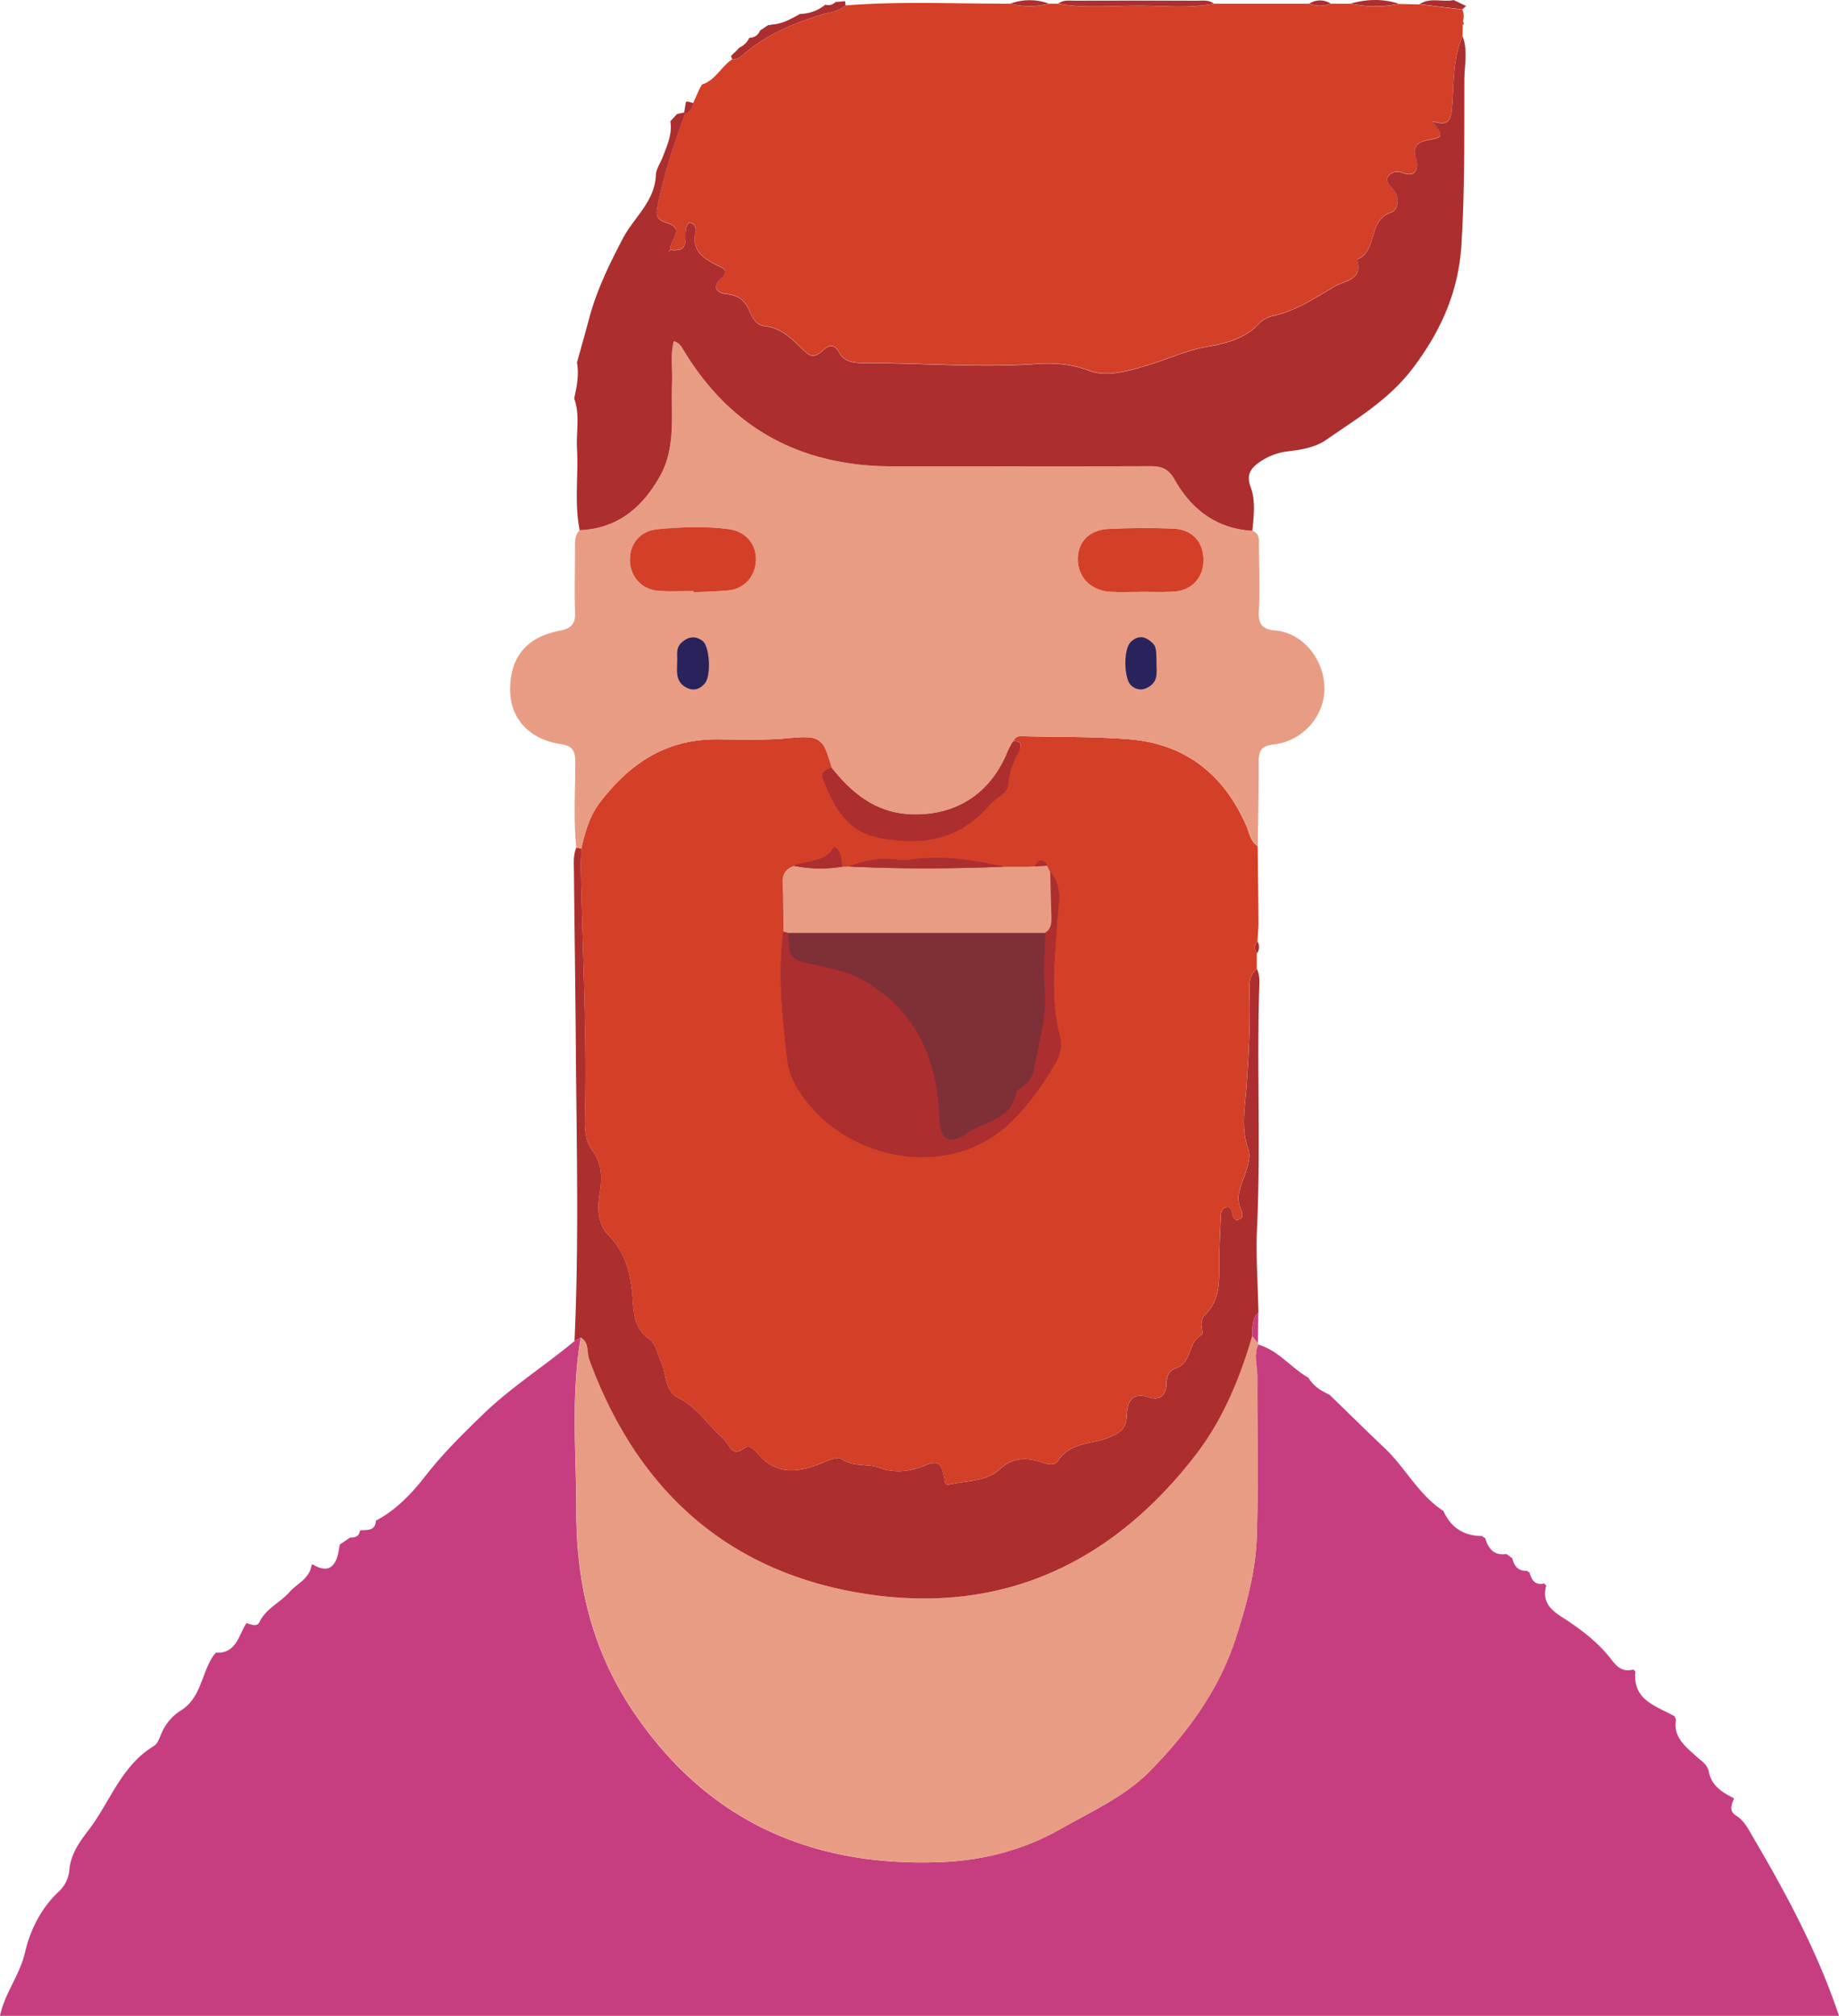 <svg id="Ebene_1" data-name="Ebene 1" xmlns="http://www.w3.org/2000/svg" viewBox="0 0 1167.34 1279.77"><defs><style>.cls-1{fill:#29235c;}.cls-2{fill:#7f2f37;}.cls-3{fill:#c73e80;}.cls-4{fill:#ac2e2f;}.cls-5{fill:#e99c84;}.cls-6{fill:#d34027;}</style></defs><ellipse class="cls-1" cx="593.31" cy="424.34" rx="193.44" ry="39.95"/><ellipse class="cls-2" cx="582.87" cy="612.72" rx="118.86" ry="163.77"/><path class="cls-3" d="M1100.67,1168.87c-1.58,3.77-3.33,7.79,1.2,10.61,5.58,3.48,8.19,9.22,11.25,14.42,21.21,36.08,40.9,72.93,54.22,112.82H0C2.92,1292.35,12.59,1281,16,1266c2.93-13,10.05-27.83,21.4-38.25A21.28,21.28,0,0,0,44,1214.39c.79-10.29,6.74-18.47,12.1-25.44,13.75-17.88,20.81-41.07,41.6-53.54,2.42-1.45,3.63-5.3,4.88-8.26a32,32,0,0,1,12.64-14.55c12.89-8.35,12.73-24.34,20.88-35.45a1.49,1.49,0,0,0,.8-1c13.05.74,14.42-10.73,19.35-18.48l.52-.28c2.76,1.06,6.45,2.43,7.89-.59,4.18-8.74,13.12-12.35,18.93-18.94,4.84-5.49,12.94-8.69,14.15-17.19l.64-.6c10,6,14.7,1.65,16.57-8.36.26-1.39.47-2.79.71-4.19l6.73-4.51c3.07.19,5.47-.63,6.06-4.12l.46-.42c4.41-.2,9.32.41,9.72-6.13,13.12-6.94,22.87-17.38,31.92-29,10.67-13.71,23.09-25.91,35.59-38.06,18.06-17.54,39.3-30.91,58.48-46.92l4-2.17c-6.33,36.83-2.77,74-2.78,110.93,0,45.38,10.13,87.86,36.15,126.46,47,69.72,113.47,98.74,195.33,95.51,26.43-1,52.2-7.56,75.88-21,19.81-11.29,41-20.65,57.1-37.13,23.86-24.5,43.72-51.33,54.46-85.09,6.69-21,12.31-41.81,13-63.49,1.06-33.75.18-67.56.34-101.34,0-6.81-2.54-13.72.54-20.45,12.88,3.6,20.8,14.71,31.89,21,3.08,5.24,7.91,8.33,13.29,10.72C855.51,923.57,867,935,878.78,946.14c13.34,12.59,21.68,29.84,37.49,40.09,4.77,10.65,13,15.88,24.67,15.86a3.54,3.54,0,0,0,1.76,1.24c2,6.73,5.57,11.4,13.55,10.21l3.76,2.76c1.14,5,3.77,8.21,9.39,7.89a2.48,2.48,0,0,0,1.48,1c1.24,4.84,3.45,8.37,9.35,7a3.39,3.39,0,0,0,1.31,1.32c-3.71,13.09,6.53,17.64,14.6,23.1,10,6.78,19.47,14.38,26.68,23.88,4.13,5.44,7.67,8,14.13,6.35a3.05,3.05,0,0,0,1.16,1.23c-1.9,18.34,13.17,21.88,24.79,28.43l1,2c-2,11.22,5.91,17.16,12.82,23.46,3.19,2.91,7,5,8,9.82,1.67,8.65,8.24,13,15.51,16.58Z" transform="translate(0 -26.95)"/><path class="cls-4" d="M901.08,29.63C907.87,25,915.64,28.48,922.8,27l7.81,3.77c-.79.72-1.58,1.43-2.37,2.16Z" transform="translate(0 -26.95)"/><path class="cls-5" d="M798.52,879.56l.19,1c-3.08,6.73-.51,13.64-.54,20.45-.16,33.78.72,67.59-.34,101.34-.68,21.68-6.3,42.48-13,63.49-10.74,33.76-30.6,60.59-54.46,85.09-16.07,16.48-37.29,25.84-57.1,37.13-23.68,13.48-49.45,20-75.88,21-81.86,3.23-148.32-25.79-195.33-95.51-26-38.6-36.16-81.08-36.15-126.46,0-37-3.55-74.1,2.76-110.91,5.5,3.2,3.67,9.33,5.38,14,29.73,81.23,85.79,133.57,171.55,148.08,87.63,14.83,158.81-17.2,212.9-87,17.46-22.53,28.32-48.72,36.35-76Z" transform="translate(0 -26.95)"/><path class="cls-4" d="M794.86,875.23c-8,27.31-18.89,53.5-36.35,76-54.09,69.79-125.27,101.82-212.9,87-85.76-14.51-141.82-66.85-171.55-148.08-1.71-4.67.12-10.8-5.38-14-1.33.7-2.68,1.43-4,2.15,2.83-60.94,1.36-121.89.88-182.83-.3-38.46-.86-76.91-1.24-115.37-.05-5-.51-10.19,1.5-15.06l3.2.6c-.11,4.36-.37,8.72-.29,13.08.93,51.18,3.83,102.32,2.67,153.55-.19,8.31-.73,17.78,4.15,24.35,7,9.35,6.74,18.53,5,28.85-1.57,9.24-.81,19.12,5.78,25.75,11.51,11.6,14.12,25.69,15.33,40.76.75,9.37,1.12,18.63,10.42,25,4.29,2.92,5.09,9.29,7.39,14.13,3.72,7.84,2.07,18.84,11.35,23.41,12,5.92,18.66,17.43,28.34,25.77,4.34,3.74,4.93,12.4,13.79,5.67,2.58-2,6.21,1.55,8.27,4,11.89,13.91,25.79,11.84,40.53,5.78,4-1.63,10-4.36,12.31-2.7,7.63,5.54,16.63,2.89,24,5.69,10.49,4,20.83,2,29-1.42,10.09-4.24,10.53.69,12.2,6.91.62,2.32-.34,6,3.66,5.09,10.79-2.41,23-1.64,31.61-9.56s17.52-7.55,27.21-4.32c3.78,1.26,7.76,2.18,10-1.25,7.65-11.88,21.69-10.12,32.46-14.76,7.76-3.35,10.59-6,11-13.79.42-8.38,2.91-15.37,14.27-11.52,6.77,2.31,10.72-1.68,10.91-8.17.14-5,1.44-8.84,6.09-10.38,10.33-3.4,7.45-16.76,16.35-21.23.7-.35.2-3.45-.07-5.22a8.65,8.65,0,0,1,2.64-7.87c8.39-8.58,8.61-19.41,8.56-30.48,0-10.49.51-21,1-31.49.11-2.52.59-5.4,3.71-6,2.23-.4,3,1.52,3.4,3.39.56,2.51,1.18,5.74,4.56,4.46,3.12-1.17,1.92-4.64,1-6.72-3.69-8.39.75-15.71,3.08-23.07,1.59-5,3.3-10.46,1.69-14.84-4.85-13.22-2.11-26.18-1.16-39.43,1.42-19.87,2.48-39.86,1.92-59.74-.18-6.44-.22-11.14,4.67-15.26,2.06,4.08,1.61,8.52,1.48,12.82-1.54,50.35,1,100.73-1.36,151.09-.83,18,.53,36.19.88,54.29C794.37,864.44,795.18,870,794.86,875.23Z" transform="translate(0 -26.95)"/><path class="cls-6" d="M797.77,642.05c-4.89,4.12-4.85,8.82-4.67,15.26.56,19.88-.5,39.87-1.92,59.74-.95,13.25-3.69,26.21,1.16,39.43,1.61,4.38-.1,9.82-1.69,14.84-2.33,7.36-6.77,14.68-3.08,23.07.91,2.08,2.11,5.55-1,6.72-3.38,1.28-4-2-4.56-4.46-.42-1.87-1.17-3.79-3.4-3.39-3.12.56-3.6,3.44-3.71,6-.46,10.49-1,21-1,31.49.05,11.07-.17,21.9-8.56,30.48a8.65,8.65,0,0,0-2.64,7.87c.27,1.77.77,4.87.07,5.22-8.9,4.47-6,17.83-16.35,21.23-4.65,1.54-6,5.38-6.09,10.38-.19,6.49-4.14,10.48-10.91,8.17-11.36-3.85-13.85,3.14-14.27,11.52-.39,7.84-3.22,10.44-11,13.79-10.77,4.64-24.81,2.88-32.46,14.76-2.21,3.43-6.19,2.51-10,1.25-9.69-3.23-18.58-3.63-27.21,4.32s-20.82,7.15-31.61,9.56c-4,.89-3-2.77-3.66-5.09-1.67-6.22-2.11-11.15-12.2-6.91-8.21,3.44-18.55,5.41-29,1.42-7.38-2.8-16.38-.15-24-5.69-2.28-1.66-8.35,1.07-12.31,2.7-14.74,6.06-28.64,8.13-40.53-5.78-2.06-2.42-5.69-5.93-8.27-4-8.86,6.73-9.45-1.93-13.79-5.67-9.68-8.34-16.32-19.85-28.34-25.77-9.28-4.57-7.63-15.57-11.35-23.41-2.3-4.84-3.1-11.21-7.39-14.13-9.3-6.33-9.67-15.59-10.42-25-1.21-15.07-3.82-29.16-15.33-40.76-6.59-6.63-7.35-16.51-5.78-25.75,1.75-10.32,2-19.5-5-28.85-4.88-6.57-4.34-16-4.15-24.35,1.16-51.23-1.74-102.37-2.67-153.55-.08-4.36.18-8.72.29-13.08,2.42-10.23,5.1-20.35,11.61-28.93,18.85-24.8,42-40.69,74.93-40.37,15.1.14,30.45.66,45.43-.81,20.82-2,21.24.42,26.92,19-3.39,1-7,2.76-5.45,6.64,3.66,9.32,7.58,18.61,14.61,26.13,9.45,10.11,20.83,12.2,34.64,13.27,23.77,1.83,42-5.69,56.79-23,3.88-4.54,11.26-6.42,11.65-13.55s3-13.42,6.29-19.44c2.33-4.33,2.49-6.76-3.1-7.24,1.75-4,5.41-3,8.48-2.92,21.7.48,43.47.14,65.07,1.89,35.68,2.9,60,22.35,74.26,54.84,2,4.55,2.5,10,7.24,13,.18,16.19.42,32.38.51,48.56,0,4-.43,7.95-.66,11.92-2.23,2.45-2.26,5-.38,7.66ZM636.83,577.17c-20-4.61-40.19-7.3-60.77-4.22a22.24,22.24,0,0,1-6.41-.17c-10.63-1.54-20.72.53-30.59,4.26l-4.39.1c-1.11-4.35-.09-9.57-5.08-12.47-5.89,10-16.9,8.52-25.68,11.9-5,1.8-7.42,5.09-7.21,10.62.4,10.39.45,20.8.64,31.21-3.59,27.16-.61,54.16,2.42,81.11a44.57,44.57,0,0,0,6,17.42c26.57,45.29,93,60.33,132.84,25.1,12.82-11.33,22.53-25.44,31.24-40,2.89-4.83,4.52-11,3-16.85-6.44-24-3.45-48.1-1.93-72.28.68-10.88,4.15-22.48-4.18-32.34-.65-1.33-1.29-2.67-1.94-4-3-5.2-5.58-3.16-8.12.41l-4.63.27h-5.69Z" transform="translate(0 -26.95)"/><path class="cls-6" d="M443.74,84c.61-1.12,1.21-2.25,1.81-3.37,8.59-2.7,12.2-11.39,19.21-16,4.12.23,6.62-2.8,9.34-5,13.81-11.18,29.75-17.88,46.52-23.1,5.46-1.7,11.55-2,16.11-6.13,34.85-2.79,69.74-1.05,104.61-1.08a47.68,47.68,0,0,0,24.45,0h5.91c17.66,3.15,35.48,1.12,53.23,1.29,15.19.15,30.48,1.7,45.61-1.28h60.55a18.62,18.62,0,0,0,13.64,0l12.56,0a73.27,73.27,0,0,0,30.75.14l13,.25,27.17,3.31a10.58,10.58,0,0,1,.4,7.45c-.27.2-.8.47-.77.61a12.66,12.66,0,0,0,.7,1.72c-.06,2.34-.12,4.68-.18,7C922.22,64,923,79.55,921.77,94.46c-.79,9.61-2.66,12.46-12.51,9.37,7.06,9.87,7.09,10-2.88,12-7.08,1.4-9.91,4.16-7.53,12,1.62,5.37.18,12-8.14,8.88-3.85-1.45-6.72-.84-8.86,1.26-3.14,3.1-.12,6.3,2,8.43,5.44,5.55,3.27,14-.45,15.14-15.42,4.77-8.57,24.46-21.69,29.89-.19.08-.31.72-.22,1,3.66,12.07-8.27,12.8-13.63,15.91-12.71,7.39-25.17,15.92-40.08,19.14a18.09,18.09,0,0,0-9.2,5.45c-8.47,9-21.4,12.16-31.69,13.92-14.1,2.42-26.23,8.35-39.38,12.18-11.59,3.39-24.84,7.44-36.11,3.16-11.46-4.35-22.56-5-33.84-4.25-35.82,2.48-71.55-.57-107.32-.65-6.16,0-13.84.26-17.48-6.47-3.15-5.82-6.31-5.09-10.2-1.62-3.58,3.2-6.83,5.27-11.24,1.11-7.69-7.25-14.67-15.39-26.5-16.55-4.27-.42-7.14-4.78-8.87-9-2.7-6.54-6.84-10.51-14.51-11.2-6.59-.58-9.59-4.6-3.67-10,5.6-5.11,1.3-6.35-2.38-8.19-8.85-4.41-16.67-9.27-13.84-21.45.63-2.72-1-5.73-4.07-5.61-6,4.95,3.76,19.3-12,17.17l0,0c-.85-5.71,9.86-13.35-1.88-17-8.09-2.49-7.16-6.08-5.81-12.76,3.94-19.48,10.41-38.09,17.09-56.68A7.56,7.56,0,0,0,440,92.36Q441.87,88.16,443.74,84Z" transform="translate(0 -26.95)"/><path class="cls-5" d="M527.89,514.55c-5.68-18.58-6.1-21-26.92-19-15,1.47-30.33.95-45.43.81-33-.32-56.08,15.57-74.93,40.37-6.51,8.58-9.19,18.7-11.61,28.93l-3.2-.6c-1.85-18.06-.61-36.17-.64-54.25,0-6.7-1.25-10.26-9.09-11.43-20.31-3-32.26-16.5-32.27-34.58,0-20.68,10.47-33.44,31.6-37.48,6.88-1.31,9.89-4,9.64-11.39-.48-13.74,0-27.5-.08-41.26,0-4.08-.06-8,3-11.14,23.75-.92,39.4-14,50.66-33.72,10.76-18.8,7.17-39.54,8-59.67.37-8.78-1.2-17.71,1.1-26.59,3.58,1.06,4.78,3.36,6.07,5.51,30.18,50.12,74.9,74,133,73.94,54.49-.05,109,.12,163.48-.08,7.21,0,11.48,1.55,15.43,8.6,10.62,18.91,26.59,31.08,49.23,32.41,5.09,1.84,4.17,6.25,4.2,10.11.11,13.79.71,27.62-.08,41.37-.48,8.26,3,11.29,10.22,11.8,17.87,1.27,31.56,18.87,31.45,37.08-.12,17.59-13.94,33.26-32.39,35.31-7.93.88-9.4,4.27-9.35,11.2.11,17.77-.37,35.55-.61,53.33-4.74-3-5.25-8.43-7.24-13-14.27-32.49-38.58-51.94-74.26-54.84-21.6-1.75-43.37-1.41-65.07-1.89-3.07-.07-6.73-1.13-8.48,2.93a66.3,66.3,0,0,0-3.55,6.64c-10.76,26.7-32.53,41-61,40.09C556.42,543.39,541,531,527.89,514.55ZM724.1,402.71v-.08c6.87,0,13.76.31,20.62-.08,11.45-.65,18.9-8.41,19.19-19.4.31-11.71-6.79-20.1-18.95-20.63-13.72-.6-27.51-.48-41.22.19-12.28.6-19.5,8.22-19.58,19-.08,11.48,8.12,20.11,20.41,20.9C711.05,403.05,717.59,402.71,724.1,402.71Zm-283.88-.53v.74c7.24-.35,14.51-.47,21.74-1.1,10.57-.93,17.76-9.07,17.89-19.75.11-9.89-6.72-17.76-17.08-19.17-15.21-2.07-30.48-1.4-45.66.05-10.94,1.05-17.64,9.49-17.24,20.14.4,10.46,7.84,18.36,18.57,19C425.68,402.53,433,402.18,440.22,402.18ZM429.83,447c0,5.88-1,11.67,4.22,15.44,4.86,3.49,9.65,2.89,13.43-1.74,4.06-5,3-23.3-1.44-26.78-4.8-3.73-9.51-2.73-13.67,1.24C428.73,438.63,430.21,443.3,429.83,447Zm304.28,1.78c-.06-10.89-.36-11.92-4-14.86-4.41-3.57-8.66-3.12-12.48.77-4.6,4.67-4.27,23.38.46,27.47,4.23,3.66,8.7,3,12.72-.32C735,458.41,734.1,453.43,734.11,448.79Z" transform="translate(0 -26.95)"/><path class="cls-4" d="M794.93,363.93c-22.64-1.33-38.61-13.5-49.23-32.41-4-7-8.22-8.63-15.43-8.6-54.5.2-109,0-163.48.08-58.12.06-102.84-23.82-133-73.94-1.29-2.15-2.49-4.45-6.07-5.51-2.3,8.88-.73,17.81-1.1,26.59-.84,20.13,2.75,40.87-8,59.67-11.26,19.68-26.91,32.8-50.66,33.72-3.47-17.11-.73-34.42-1.69-51.6-.6-10.69,2-21.56-1.79-32.06,1.67-7.49,3.16-15,1.76-22.73,2.6-9.38,5.26-18.75,7.77-28.15,4.79-17.93,12.88-34.51,21.44-50.79,7-13.32,20.23-23.27,20.87-40.11.14-3.75,2.78-7.4,4.21-11.12,2.86-7.43,6.35-14.73,5-23.07l4.31-4.6,4.43-.91.63.81c-6.69,18.59-13.16,37.2-17.1,56.68-1.35,6.68-2.28,10.27,5.81,12.76,11.74,3.6,1,11.24,1.88,17a3.12,3.12,0,0,0-.66.58c-.11.18-.05.46-.07.7l.71-1.3c15.74,2.13,6-12.22,12-17.17,3-.12,4.7,2.89,4.07,5.61-2.83,12.18,5,17,13.84,21.45,3.68,1.84,8,3.08,2.38,8.19-5.92,5.41-2.92,9.43,3.67,10,7.67.69,11.81,4.66,14.51,11.2,1.73,4.19,4.6,8.55,8.87,9,11.83,1.16,18.81,9.3,26.5,16.55,4.41,4.16,7.66,2.09,11.24-1.11,3.89-3.47,7.05-4.2,10.2,1.62,3.64,6.73,11.32,6.45,17.48,6.47,35.77.08,71.5,3.13,107.32.65,11.28-.78,22.38-.1,33.84,4.25,11.27,4.28,24.52.23,36.11-3.16,13.15-3.83,25.28-9.76,39.38-12.18,10.29-1.76,23.22-4.88,31.69-13.92a18.09,18.09,0,0,1,9.2-5.45c14.91-3.22,27.37-11.75,40.08-19.14,5.36-3.11,17.29-3.84,13.63-15.91-.09-.3,0-.94.22-1,13.12-5.43,6.27-25.12,21.69-29.89,3.72-1.15,5.89-9.59.45-15.14-2.09-2.13-5.11-5.33-2-8.43,2.14-2.1,5-2.71,8.86-1.26,8.32,3.12,9.76-3.51,8.14-8.88-2.38-7.89.45-10.65,7.53-12,10-2,9.94-2.13,2.88-12,9.85,3.09,11.72.24,12.51-9.37,1.23-14.91.45-30.47,6.62-44.75,3.5,9.21,1.17,18.69,1.14,28-.11,34.79.31,69.6-1.84,104.36-1.81,29.35-12.56,54.2-30.65,78.21-15.28,20.28-35.41,32-54.91,45.59-7.25,5.06-16.12,6.51-24.81,7.51a38.64,38.64,0,0,0-18.05,7c-5.68,4-8.14,8.12-5.41,15.58C797.12,344.85,795.87,354.52,794.93,363.93Z" transform="translate(0 -26.95)"/><path class="cls-3" d="M794.86,875.23c.32-5.25-.49-10.79,3.91-15q-.12,9.66-.25,19.31Z" transform="translate(0 -26.95)"/><path class="cls-4" d="M797.84,632.27c-1.88-2.65-1.85-5.21.38-7.66A6.92,6.92,0,0,1,797.84,632.27Z" transform="translate(0 -26.95)"/><path class="cls-4" d="M928.57,42.72a12.66,12.66,0,0,1-.7-1.72c0-.14.5-.41.77-.61a10.16,10.16,0,0,1,.52,1.65C929.19,42.23,928.78,42.49,928.57,42.72Z" transform="translate(0 -26.95)"/><path class="cls-4" d="M770.54,29.28c-15.13,3-30.42,1.43-45.61,1.28-17.75-.17-35.57,1.86-53.23-1.29,3.13-2.5,6.88-1.88,10.42-1.89q39-.12,78,0C763.67,27.37,767.42,26.76,770.54,29.28Z" transform="translate(0 -26.95)"/><path class="cls-4" d="M536.73,30.38c-4.56,4.13-10.65,4.43-16.11,6.13-16.77,5.22-32.71,11.92-46.52,23.1-2.72,2.2-5.22,5.23-9.34,5L464,62.49l3.81-3.68,1.61-1.69a12.21,12.21,0,0,0,6.2-6.2,7,7,0,0,0,6.83-4.56l.08-.06,5.33-3.58a1.45,1.45,0,0,0,1.57-.15c6.88-.26,12.64-3.56,18.43-6.8a25.58,25.58,0,0,0,16-5.85c2.54.78,4.67,0,6.59-1.71l6-.49C536.54,28.6,536.64,29.49,536.73,30.38Z" transform="translate(0 -26.95)"/><path class="cls-4" d="M888,29.38a73.27,73.27,0,0,1-30.75-.14C867.56,26.35,877.81,26,888,29.38Z" transform="translate(0 -26.95)"/><path class="cls-4" d="M665.79,29.26a47.68,47.68,0,0,1-24.45,0A35.39,35.39,0,0,1,665.79,29.26Z" transform="translate(0 -26.95)"/><path class="cls-4" d="M844.73,29.26a18.62,18.62,0,0,1-13.64,0A12.44,12.44,0,0,1,844.73,29.26Z" transform="translate(0 -26.95)"/><path class="cls-4" d="M436.16,91.34l3.86,1a7.58,7.58,0,0,1-5.13,6.85l-.62-.81c.36-2.2.73-4.4,1.09-6.6Z" transform="translate(0 -26.95)"/><path class="cls-4" d="M666.65,580.52c8.33,9.86,4.86,21.46,4.18,32.34-1.52,24.18-4.51,48.29,1.93,72.28,1.56,5.8-.07,12-3,16.85-8.71,14.6-18.42,28.71-31.24,40-39.87,35.23-106.27,20.19-132.84-25.1a44.57,44.57,0,0,1-6-17.42c-3-27-6-54-2.42-81.11l3.16.81c.66,16.85.69,16.73,17.33,20.4,9.89,2.18,20,4.09,28.94,9C581,667.6,594.88,698.2,596.2,735.88c.51,14.8,5.78,18.54,17.74,10.39,10.95-7.46,27.73-8.38,31.11-25.46.39-2,3.59-3.4,5.47-5.1,2.76-2.48,5-5.37,5.63-9.09,3-17.06,8.37-33.7,7-51.5-.94-11.89,0-23.93.18-35.89,4-2.46,4.29-6.36,4.15-10.48C667.14,599.34,666.91,589.93,666.65,580.52Z" transform="translate(0 -26.95)"/><path class="cls-5" d="M666.65,580.52c.26,9.41.49,18.82.79,28.23.14,4.12-.14,8-4.15,10.48l-162.79,0-3.16-.81c-.19-10.41-.24-20.82-.64-31.21-.21-5.53,2.25-8.82,7.21-10.62a84.16,84.16,0,0,0,30.76.57l4.39-.1c32.59,1.62,65.18,1.43,97.77.13l9.44,0H652l4.64-.27,8.11-.41C665.36,577.85,666,579.19,666.65,580.52Z" transform="translate(0 -26.95)"/><path class="cls-4" d="M527.89,514.55c13.1,16.47,28.53,28.84,50.84,29.53,28.51.88,50.28-13.39,61-40.09a66.3,66.3,0,0,1,3.55-6.64c5.59.47,5.43,2.9,3.1,7.23-3.24,6-5.91,12.3-6.29,19.44s-7.77,9-11.65,13.55c-14.82,17.33-33,24.85-56.79,23-13.81-1.07-25.19-3.16-34.64-13.27-7-7.52-10.95-16.81-14.61-26.13C520.92,517.31,524.5,515.52,527.89,514.55Z" transform="translate(0 -26.95)"/><path class="cls-4" d="M636.83,577.17c-32.59,1.3-65.18,1.49-97.77-.13,9.87-3.73,20-5.8,30.59-4.26a22.24,22.24,0,0,0,6.41.17C596.64,569.87,616.79,572.56,636.83,577.17Z" transform="translate(0 -26.95)"/><path class="cls-4" d="M534.67,577.14a84.16,84.16,0,0,1-30.76-.57c8.78-3.38,19.79-1.88,25.68-11.9C534.58,567.57,533.56,572.79,534.67,577.14Z" transform="translate(0 -26.95)"/><path class="cls-4" d="M664.71,576.52l-8.11.41C659.13,573.36,661.73,571.32,664.71,576.52Z" transform="translate(0 -26.95)"/><path class="cls-4" d="M652,577.2h0Z" transform="translate(0 -26.95)"/><path class="cls-6" d="M724.1,402.71c-6.51,0-13.05.34-19.53-.07-12.29-.79-20.49-9.42-20.41-20.9.08-10.81,7.3-18.43,19.58-19,13.71-.67,27.5-.79,41.22-.19,12.16.53,19.26,8.92,18.95,20.63-.29,11-7.74,18.75-19.19,19.4-6.86.39-13.75.08-20.62.08Z" transform="translate(0 -26.95)"/><path class="cls-6" d="M440.22,402.18c-7.26,0-14.54.35-21.77-.08-10.73-.65-18.17-8.55-18.57-19-.4-10.65,6.3-19.09,17.24-20.14,15.18-1.45,30.45-2.12,45.66-.05,10.36,1.41,17.19,9.28,17.08,19.17-.13,10.68-7.32,18.82-17.89,19.75-7.23.63-14.5.75-21.74,1.1Z" transform="translate(0 -26.95)"/><path class="cls-6" d="M425.47,185.57l-.71,1.3c0-.24,0-.52.07-.7a3.12,3.12,0,0,1,.66-.58Z" transform="translate(0 -26.95)"/></svg>